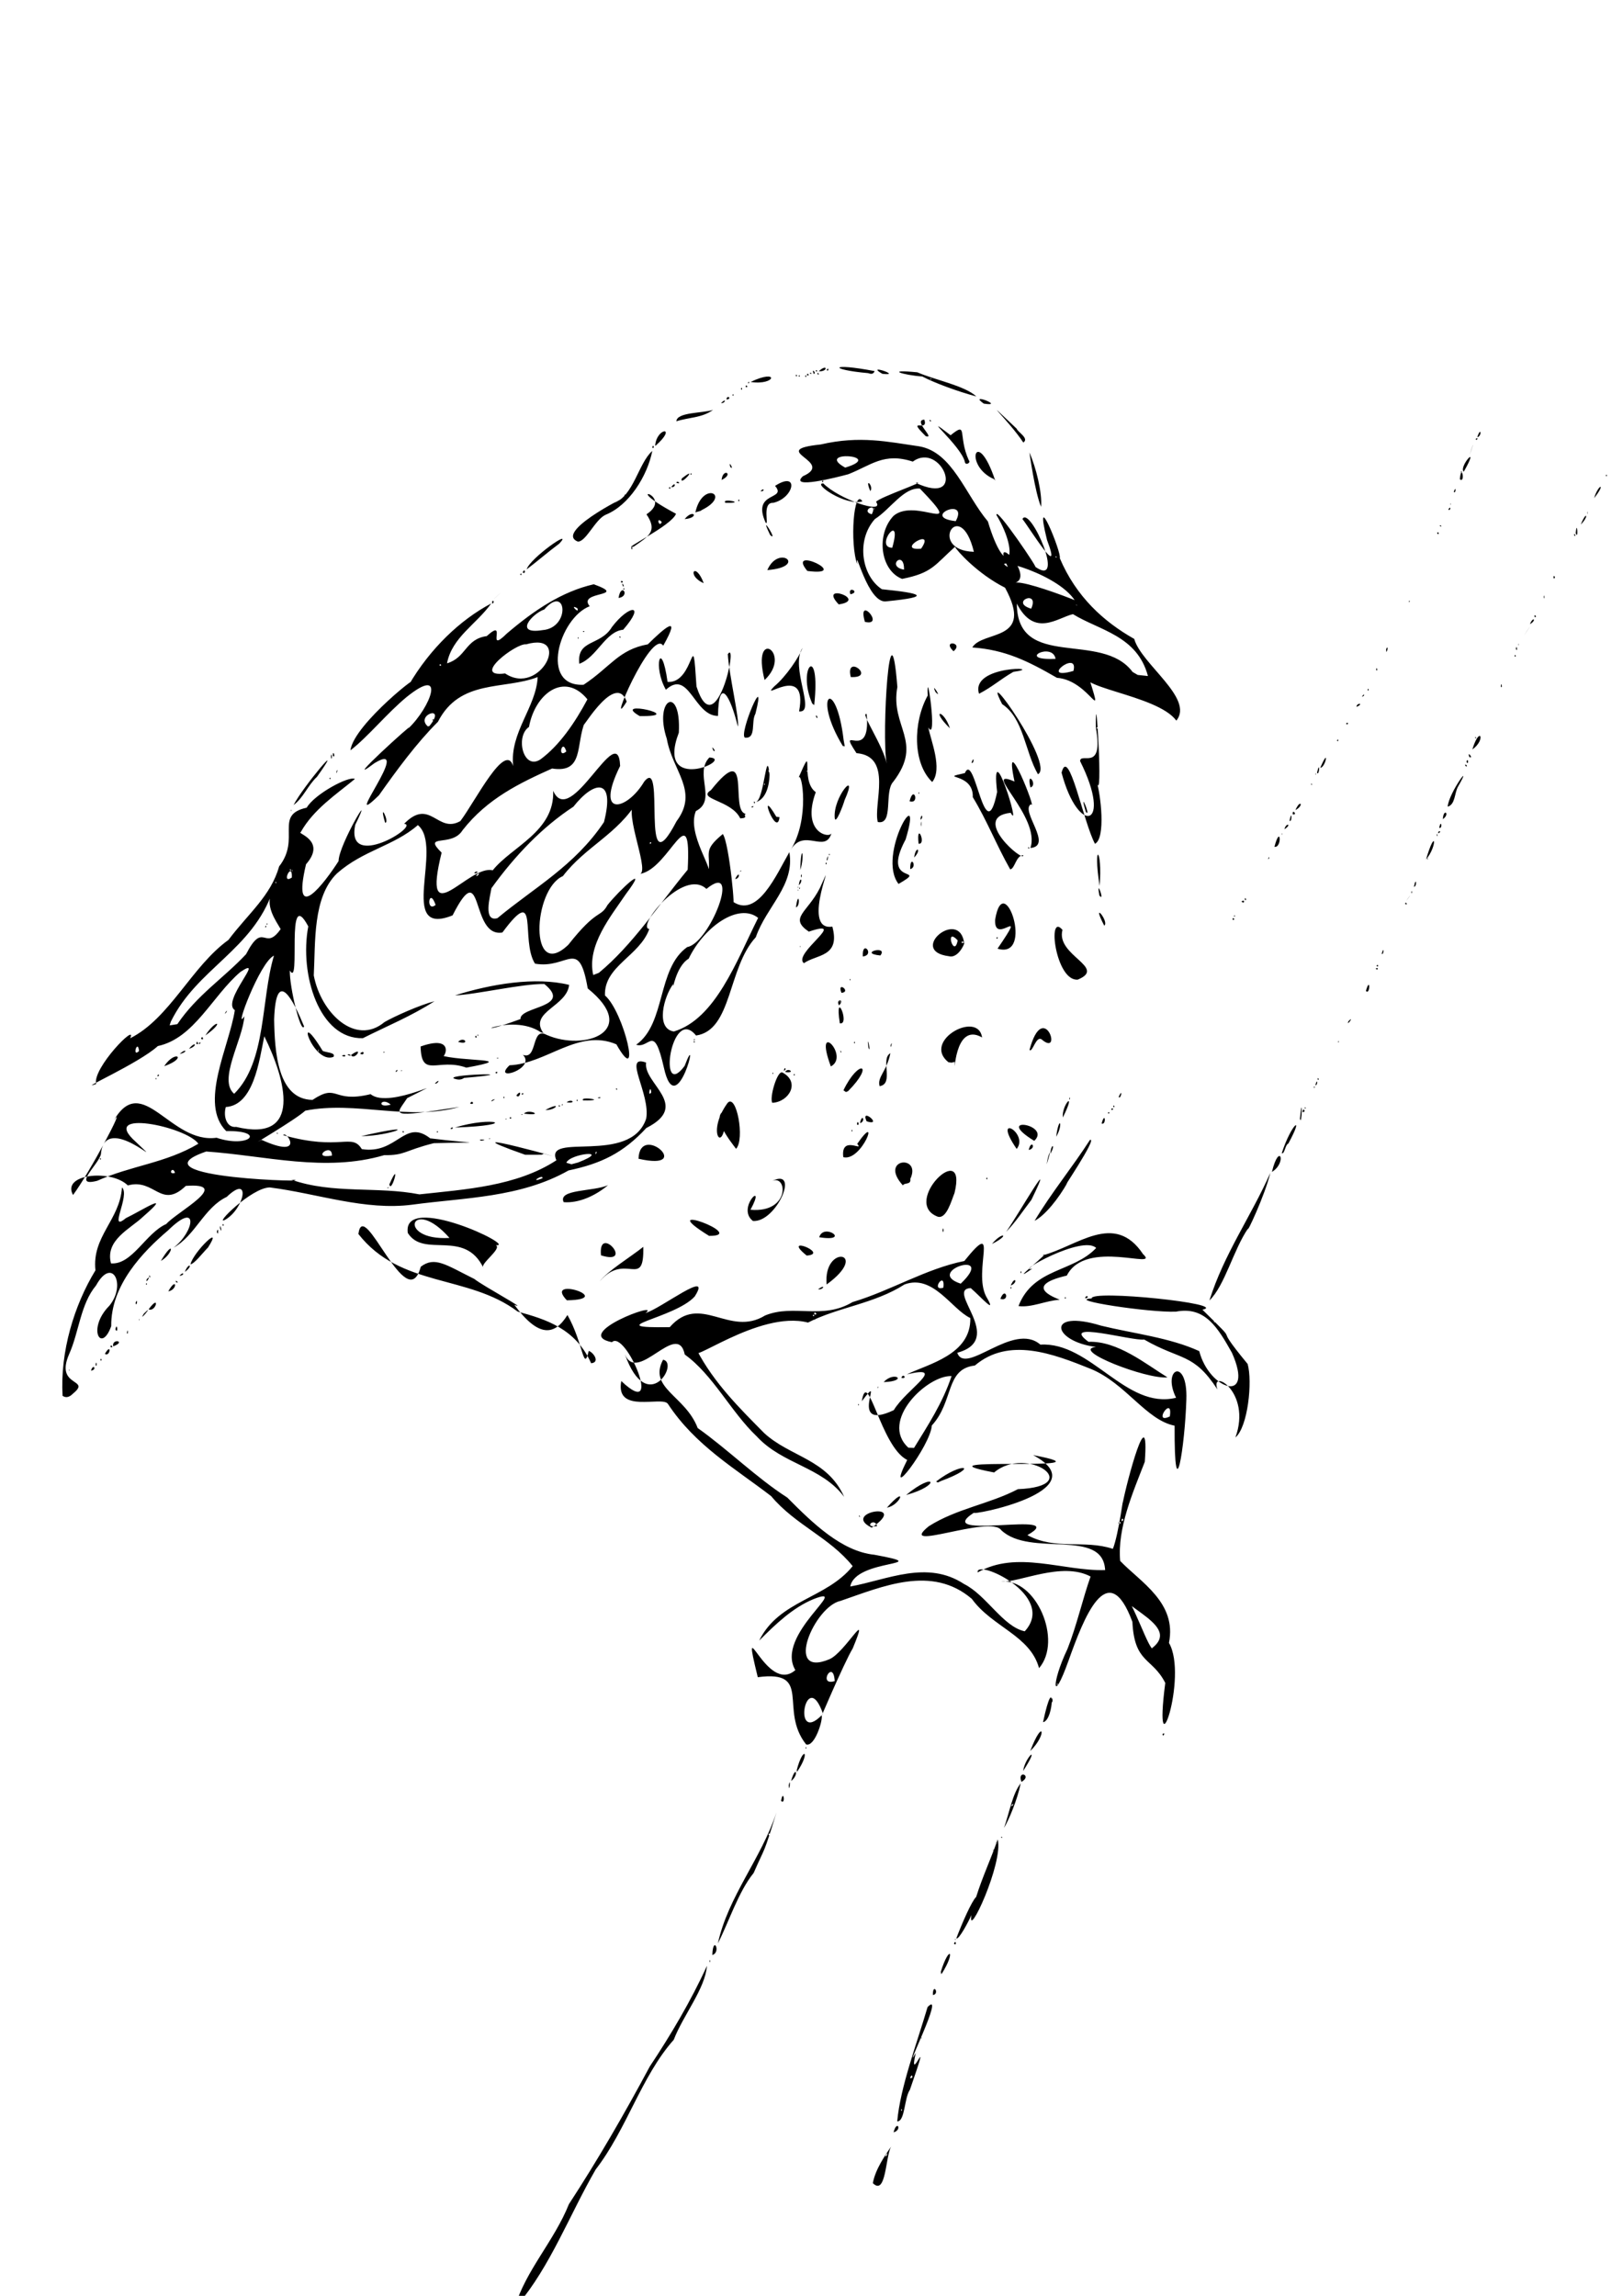 <?xml version="1.0" encoding="UTF-8"?>
<!-- Created with Inkscape (http://www.inkscape.org/) -->
<svg width="210mm" height="297mm" version="1.1" viewBox="0 0 210 297" xmlns="http://www.w3.org/2000/svg" xmlns:cc="http://creativecommons.org/ns#" xmlns:dc="http://purl.org/dc/elements/1.1/" xmlns:rdf="http://www.w3.org/1999/02/22-rdf-syntax-ns#">
 <path d="m66.627 298.44c1.391-4.719 5.082-8.535 6.984-13.296 3.746-5.737 7.154-11.638 10.467-17.815 2.691-4.043 5.358-8.539 7.392-13.012-0.23 2.97-3.086 6.404-4.294 9.56-4.195 4.725-6.077 11.563-10.1 16.778-3.393 5.885-5.88 12.549-10.114 17.538l-0.154 0.421zm46.31-16.015c0.334-1.84 1.628-3.643 2.378-4.758-0.758 1.31-0.646 6.463-2.378 4.758zm1.827-3.613c0.193-0.774-0.539 0.625 0 0zm0.857-2.962c0.418-1.69 1.16-0.32 0 0zm0.47-1.413c0.403-4.467 2.524-10.024 3.927-14.79 2.401-2.448-3.43 9.27-1.53 5.935-1.091 4.79 2.397-4.319-0.756 4.767-0.741 1.043-0.62 4.106-1.641 4.088zm0.633-1.474c-0.188-0.34-0.188 0.34 0 0zm1.326-4.216c0.051-0.728-0.64 0.451 0 0zm1.149-5.273c-0.129 0.095 0.119 0.521 0 0zm1.503-5.386c-0.012-1.694 0.94-0.119 0 0zm1.037-3.034c1.075-3.453 1.953-2.671 0.158 0.209l-0.122 0.118zm-29.94-1.353c0.174-0.497 0.064 0.5 0 0zm0.37-0.786c0.082-2.674 1.177-0.362 0 0zm31.264-1.473c0.258-0.632 0.386 0.393 0 0zm-30.551-0.022c1.35-6.143 5.617-10.966 7.593-16.98-1.771 5.756-1.379 4.239-2.959 7.856-1.972 2.417-3.218 6.365-4.634 9.124zm6.711-14.146c-0.228-0.343-0.14 0.477 0 0zm24.146 13.478c0.746-1.97 1.981-4.799 2.565-5.354 0.824-2.613 1.901-4.9 2.79-7.441 0.76 3.045-3.976 13.193-3.4 9.782-0.353 0.809-1.652 3.275-1.956 3.013zm5.264-12.284c-0.172-0.325-0.212 0.18 0 0zm-5.435 12.386c0.106-0.252 0.033 0.408 0 0zm3.088-5.395c0.106-0.252 0.033 0.408 0 0zm1.838-6.152c0.106-0.252 0.033 0.408 0 0zm1.024-1.654c0.212-0.18 0.172 0.325 0 0zm0.393-1.182c0.724-2.096 1.106-4.445 2.156-5.767-0.432 2.135-1.535 4.73-2.156 5.767zm1.141-2.914c0.257-0.572-0.596 0.368 0 0zm-29.989-0.578c0.284-1.704 0.626 0.577 0 0zm0.982-2.009c0.293-1.339 0.096 1.229 0 0zm30.122-0.454c-0.625-1.604 1.483-0.867 0 0zm-29.806-0.115c0.59-2.162 1.06-0.803 0 0zm0.733-1.425c0.831-3.193 1.83-2.381 0.032 0.246zm29.292 0.128c0.231-1.81 2.357-3.66 0 0zm0.915-2.58c1.669-4.409 2.239-2.174 0 0zm-29.076-0.411c0.181-0.337 0.089 0.346 0 0zm0.073-0.45c-3.57-4.509 0.928-9.649-6.25-8.691-2.326-9.518 1.091 2.38 4.862-0.918-2.714-4.539 7.456-11.178 2.341-9.179-2.66 1.102-4.837 3.176-7.024 5.365 2.594-5.26 8.677-5.386 12.1-9.636-3.001-3.734-7.412-5.309-10.544-9.051-4.643-3.576-9.826-6.551-13.367-11.944-0.739-1.068-6.845 1.372-6.028-2.948 5.683 5.392 0.528-6.731-1.213-5.027-5.346-1.063 6.57-5.475 4.35-3.774 1.964-0.551 8.739-5.854 6.361-2.136-2.601 2.872-12.576 4.104-3.231 3.966 3.96-4.505 7.682 1.362 12.348-1.516 3.735-1.513 7.384 0.613 11.306-1.727 4.932-1.469 9.478-4.313 14.465-5.316 4.691-5.829 1.057 1.237 2.833 4.605 1.476 2.506-0.6 0.123-2.005-1.103-3.38 0.172 4.646 6.627-1.745 8.369 1.085 3.022 7.251-4.091 10.759-1.053 6.527-0.395 11.052 8.464 17.557 6.873-1.898-3.819 1.521-5.306 1.33 0.224-0.18 6.027-1.572 14.892-1.52 3.389-3.695-0.727-6.344-5.499-10.849-7.346-4.891-1.969-10.603-4.16-14.999-0.435-3.845 0.432-2.692 4.632-5.569 7.757-0.14 2.588-6.254 10.579-3.183 4.458-3.443-1.706-5.111-12.157-5.873-7.596 3.338-4.415-2.171 4.131 4.137 1.154 1.592-2.696 7.091-5.908 1.699-4.632 2.788-1.351 8.304-2.544 8.204-7.287-2.402-1.115-4.814-5.711-8.514-4.343-3.915 2.508-8.599 2.936-12.488 4.932-6.4-1.669-15.97 5.953-14.403 3.526 2.225 4.293 5.669 7.665 8.713 10.75 3.362 3.114 8.187 3.365 10.367 8.271-2.926-3.91-7.962-4.19-11.309-7.821-3.35-3.177-5.656-7.97-9.314-10.592-0.949-4.535-6.139 3.936-7.749-0.04 2.89 8.145 7.094 1.099 4.942 0.71-1.956 3.693 2.886 4.64 4.478 8.836 3.917 2.782 7.597 6.431 11.599 9.002 3.283 3.308 7.031 6.958 11.261 7.393 8.285 1.522-2.442 0.452-3.117 4.108 4.786-0.865 9.938-3.471 14.722-0.324 2.898 1.443 5.042 5.528 7.854 6.119 4.248-4.632-6.418-9.461-6.089-7.617 5.065-2.904 11.016-0.156 16.489-0.301-0.266-5.499-9.712-1.606-13.438-5.163-1.372-2.04-13.725 3.008-9.375-0.513 3.652-2.306 7.838-2.862 11.525-4.793 8.883-0.36 1.143-5.741-3.072-2.162-11.567-2.192 16.853-3e-3 5.047-2.244 8.678 4.654-8.447 7.952-7.634 7.43-5.867 3.788 12.766-0.415 6.89 2.921 3.67 1.991 7.355 0.549 11.058 1.776 0.761-1.848 1.512-7.847 1.265-5.868 0.512-2.734 3.492-13.916 2.866-5.39-1.55 3.995-3.565 8.579-3.183 12.82 2.637 2.748 7.365 5.405 6.311 10.601 2.551 4.368-2.12 17.879-0.478 5.181-1.68-3.312-3.994-2.499-4.253-7.902-3.207-8.664-6.347-0.338-8.255 4.997-2.119 5.945-2.286 2.985-0.147-1.487 1.181-2.97 2.009-6.621 2.992-9.374-3.736-1.981-9.248 0.82-11.594 0.661 4.549-0.497 8.012 7.629 4.926 11.193-1.144-4.23-6.046-5.304-8.697-8.962-5.178-4.435-11.569-1.592-16.978 0.259-3.368 0.677-7.418 10.042-1.465 7.556 2.057-0.856 5.414-7.153 3.029-1.399-1.038 1.672-4.817 10.505-3.862 8.396-2.179-6.145-4.028 4.184-0.161 0.252 0.213 0.576-0.908 4.159-2.012 3.761zm32.572-7.784c-0.089-0.346-0.181 0.337 0 0zm-28.868-0.405c-0.17-2.987-2.255 0.721 0 0zm41.025-4.233c4.378-3.325-6.246-5.776-5.07-9.126 2.42 2.164 4.003 7.697 5.07 9.126zm-4.02-16.164c0.025-0.455-0.677 0.104 0 0zm0.345-0.447c-0.186-0.555-0.418 0.531 0 0zm-27.084-9.323c1.791-2.915 3.719-5.842 4.853-9.288-3.131-0.146-9.365 5.818-5.588 9.261l0.735 0.027zm33.094-4.07c0.452-2.9-2.328 1.131 0 0zm-45.998-13.062c-0.283-0.339-0.188 0.351 0 0zm0.282-0.191c-0.348-0.557-0.433 0.332 0 0zm16.415-3.399c0.293-2.314-1.737 0.505 0 0zm2.247-0.521c4.786-4.582-4.867-1.591 0 0zm26.104 58.283c0.474-0.428 0.079 0.537 0 0zm-15.454-1.556c1.507-7.08 1.504-0.241 0 0zm1.103-2.829c0.171-0.984 0.171 0.984 0 0zm-23.269-22.333c-4.139-2.021 5.122-3.511 0 0zm0.696-0.198c-0.329-1.231-1.862 0.268 0 0zm-2.31-1.213c-0.173-0.47 0.269 0.136 0 0zm3.581-1.182c2.772-3.13 1.745-0.281 0 0zm2.479-1.632c3.853-3.182 4.556-1.238 0 0zm3.883-1.744c3.411-2.646 5.809-1.978 0.602-0.054l-0.368 0.177zm38.727-5.702c2.163-5.948-3.377-9.088-2.32-6.205-3.12-4.783-4.681-3.703-9.487-6.462-1.516 0.224-11.043-2.539-7.204 0.293 3.755-0.14 7.409 2.873 10.222 4.601-2.713 0.277-12.606-3.572-9.257-3.933-5.721-0.748-6.472-4.947 0.653-2.759 4.184 1.026 8.889 1.54 12.715 3.297 1.299 5.038 7.202 6.917 4.233 0.22-1.83-3.251-3.479-6.068-7.266-5.324-3.431 0.132-14.349-1.524-10.891-1.711-0.17-1.175 17.918 0.708 14.334 1.456 5.615 5.498 0.726 0.822 5.85 7.019 0.649 2.297 0.029 8.175-1.583 9.508zm-2.649-14.93c-0.203-0.376-0.15 0.183 0 0zm-16.433-3.228c-0.19-0.448-0.693 0.527 0 0zm-29.741 13.924c0.089-0.346 0.181 0.337 0 0zm-102.93-1.156c-0.329-5.711 1.51-11.745 4.254-16.229-0.478-4.395 3.159-6.508 3.434-10.726 1.103 1.019-1.867 5.935 0.5 3.975 2.008-0.961 6.266-3.697 2.229-0.189-1.624 1.564-4.949 2.998-4.152 6.04 2.736 0.217 4.493-3.916 7.15-5.093 1.337-1.538 8.682-5.383 2.531-4.931-3.236 3.096-4.008-1.022-7.502-0.06-2.146-2.124-8.624-1.499-7.088 1.237 2.204-2.962 6.98-12.055 5.297-9.686 3.707-6.279 7.298 3.11 13.269 2.28 4.238 1.423 6.517-0.948 1.25-0.863-3.561-3.557 0.382-10.899 1.118-15.639-1.809-1.152 4.107-7.204 0.729-4.954-3.628 3.079-5.976 8.586-10.692 9.594-2.455 2.25-10.746 5.901-7.982 4.906-0.522-2.035 5.416-8.084 4.396-5.909 5.136-2.579 7.955-9.306 12.723-12.728 2.579-3.431 5.498-5.714 6.553-9.503 2.86-3.649-0.709-6.669 3.568-7.601 1.035-1.78 5.516-4.163 6.241-3.715-2.458 2.024-5.366 3.935-7.013 6.886-0.602 0.132 3.408 1.051 0.688 4.146-1.923 8.125 2.43 2.382 4.21-0.408 0.007-2.105 4.833-10.146 2.158-4.694-1.275 6.046 8.468 0.068 6.327-0.134 3.378-3.447 4.321 1.343 7.274-0.352 1.92-2.527 5.812-10.362 6.835-7.116-0.474-4.339 2.984-7.613 3.168-11.51-4.371 1.684-10.06 0.21-12.903 5.782-2.791 2.782-5.34 6.269-7.63 9.505-5.212 5.097 4.649-7.332-0.572-4.159-4.822 3.646 5.549-5.765 4.373-4.488 2.846-2.689 4.995-8.256-0.2-4.08-2.486 2.036-5.079 5.223-7.294 6.917 0.418-3.446 10.068-10.862 7.562-8.471 2.744-4.696 6.643-8.418 10.656-10.53-1.909 2.683-5.088 4.386-5.721 7.744 2.509-0.745 2.338-3.132 5.14-3.521 2.779-2.533-0.225 2.467 2.591-0.326 3.499-2.979 7.089-5.426 11.256-6.379 4.635 1.682-2.188 0.817-0.528 2.84-3.95 1.527-6.52 10.442-0.788 10.16 3.485-2.307 4.52-4.543 8.31-5.231 2.049-2.009 4.462-4.181 1.993 0.177-1.521-2.338-7.527 11.818-4.727 7.231-1.555-4.24-6.596 5.083-5.387 2.595-1.238 2.91-0.088 6.716-4.266 6.063-4.164 1.872-8.359 3.865-11.578 7.978-1.388 2.278-5.296 0.354-2.715 2.906-2.66 10.77 3.487 1.487 6.611 2.287 2.438-3.065 8.032-5.017 7.824-10.287 2.234 5.083 8.424-9.464 8.662-3.215-3.371 6.813 0.915 5.735 3.103 2.044 2.899-3.693-0.658 14.425 4.198 5.107 2.921-3.903-0.514-6.441-1.261-10.662-1.741-5.214 1.883-7.087 1.555-0.796-3.087 8.087 7.348 3.39 3.955 3.209-2.026 2.089 1.038 5.521-1.749 6.933-1.23 2.982 2.526 7.811 1.618 8.225 0.377-2.938-0.846-3.004 1.867-5.255 0.861 1.167 1.753 11.104 1.247 8.71 3.224 2.308 5.705-3.49 7.363-6.364 0.74 4.307-2.976 7.036-4.341 11.005-3.653 3.946-3.037 12.031-7.732 12.716-3.241-4.029-4.989 8.645-1.482 3.938 2.132-5.589-1.046 7.691-2.686 0.186-1.313-5.782-1.798-2.376-3.58-2.931 3.877-2.734 2.659-9.831 6.606-12.637 2.92-0.488 7.118-11.29 2.486-7.523-2.974-2.763-9.135 4.981-7.394 5.191-1.25 3.504-5.876 4.782-5.735 8.592 2.467 2.12 4.824 12.236 1.477 6.323-4.929-2.096-9.013 2.515-13.827 2.711-2.362 2.242 3.503 0.452 1.733-1.354 1.935 0.731 1.034-3.704 3.066-2.58 4.977 2.188 12.124-0.52 5.319-6.009-1.156-6.707-2.534-2.453-6.819-3.203-1.941-3.032 0.635-10.586-4.22-4.031-4.22 0.717-2.385-10.213-6.446-2.215-7.263 2.91-1.096-8.883-4.491-11.679-3.091 2.695-7.07 3.247-10.462 6.244-3.176 3.074-2.777 8.961-3.008 13.204 0.931 4.876 5.407 9.166 9.15 6.035 1.248-0.725 4.55-2.208 6.47-2.697-3.107 1.987-6.088 3.179-9.267 4.78-5.633 0.156-8.237-8.225-7.064-14.464-2.995-5.594-0.904 8.193-2.387 5.705-0.057 2.122 1.431 8.286 1.847 7.239-1.287-3.149-3.638-7.961-3.877-0.889 0.071 4.08 0.425 10.337 4.965 10.391 3.369-2.234 2.484 0.482 7.521-0.743 2.423 2.074 11.642-3.008 4.733 0.513-1.466 2.244-2.67 2.61 6.763 1.142-6.686 1.853-13.403-0.818-19.949 0.481-1.351 1.238-7.861 5.024-5.666 3.772 5.77 2.613 3.232-1.282 2.795-0.608 7.456 2.108 8.867-0.342 10.182 1.812 4.593 0.716 5.521-4.012 8.851-1.396 6.027 0.762 7.334 0.445 0.46 0.627-3.869 0.975-3.686 1.58-6.415 1.55-7.651 2.248-15.338 0.058-23.03-0.472-10.201 3.505 15.885 4.058 10.972 3.631 5.441 1.914 11.18 0.84 16.617 1.913 5.914-0.65 12.546-1.029 17.724-4.409-1.661-3.741 9.573 0.703 11.615-5.381 0.587-3.219-3.094-8.4-0.007-7.257-0.414 2.7 5.842 5.522 0.031 8.458-3.003 3.245-5.86 4.611-10.066 5.493-6.267 3.547-13.484 3.512-20.216 4.428-6.136 0.802-12.278-1.448-18.435-2.229-2.374 4e-3 -7.383 5.026-5.769 4.176 2.51-1.467 3.371-6 0.193-2.955-2.934 1.393-4.07 5.008-6.875 6.568 2.698-2.057 3.316-6.184-0.705-2.242-3.319 2.82-7.433 7.117-7.366 12.394-1.303 3.624-3.176 0.316-0.233-2.648 2.203-2.694 0.38-6.437-1.732-2.61-2.024 2.412-2.197 6.029-3.489 8.897-1.889 4.332 2.989 3.082 0.482 5.111-0.361 0.375-0.844 0.608-1.325 0.264zm4.479-27.812c4.45-1.994 8.839-2.271 13.091-4.795-1.545-2.236-12.991-4.582-8.088-0.237 4.601 4.408-4.025-4.192-4.523 1.598-0.302 1.334-3.784 4.279-0.481 3.435zm0.335-2.834c0.188-0.34 0.188 0.34 0 0zm57.277 2.504c0.146-0.635-1.884 0.751 0 0zm-47.541-0.696c-0.309-0.996-0.997 0.308 0 0zm52.149-1.343c4.525-1.755-1.079-1.163-1.514 0.035l0.662 0.192 0.852-0.227zm-31.843-0.889c0.04-1.798-2.822 0.488 0 0zm34.249-0.458c-0.193-0.27-0.189 0.726 0 0zm-46.645-3.258c8.677 2.093 6.408-6.142 3.64-11.726-0.658 3.223-1.383 8.93-4.98 9.155-0.364 1.296 0.169 2.72 1.34 2.571zm20.005-2.881c-1.269-1.075-1.932 0.552 0 0zm-20.263-1.402c4.207-4.156 3.434-12.135 5.149-17.871-1.837 0.824-5.286 10.154-3.832 7.838-0.18 3.041-3.447 8.235-1.317 10.033zm53.968-0.188c-0.116-1.23-0.503 0.794 0 0zm-66.273-5.343c-0.174-1.655-0.957 0.914 0 0zm69.196-2.527c5.389-1.627 8.101-9.089 10.906-14.699-2.506-1.998-6.986 1.123-8.988 5.28-1.743 1.04-2.098 4.536-1.999 3.279-1.218 1.62-2.322 5.772 0.081 6.139zm-64.243-0.95c2.555-3.778 5.97-5.934 8.891-9.047 2.292-4.439 2.352-0.243 4.477-3.249-0.551-0.994-2.209-3.155-1-4.989-2.651 7.74-9.842 10.073-13.217 16.977l-0.145 0.467zm11.359-12.561c0.121-0.442 0.255 0.163 0 0zm0.184-0.39c0.181-0.337 0.089 0.346 0 0zm42.999 6.309c4.36-3.595 7.765-8.827 11.492-13.337 0.515-9.871-2.317-0.153-6.129 0.533 1.225-0.67-2.688-9.08-0.367-9.407-2.566 4.286-6.721 5.869-9.65 9.698-3.926 1.73-4.399 13.754 0.704 8.882 3.755-4.766 4.147-3.443 5.067-5.139 1.609-2.011 5.574-5.674 2.388-1.431-1.901 2.829-5.109 6.649-4.234 10.486l0.73-0.284zm-13.127-7.067c4.697-3.92 9.993-6.757 13.787-12.432 1.495-5.84-1.298-5.364-3.955-1.991-4.002 2.616-7.561 6.323-10.608 10.549-0.155 1.029-1.122 4.398 0.775 3.874zm-7.998-1.716c-0.861-2.476-1.301 1.07 0 0zm-20.587-2.868c-0.172-0.325-0.212 0.18 0 0zm1.986-0.671c0.096-2.271-1.483 0.988 0 0zm24.124-0.319c0.385-0.73-0.768 0.513 0 0zm-0.082-0.351c-0.198-0.384-0.841 0.451 0 0zm-23.993-0.339c-0.142 0.041 0.105 0.415 0 0zm-0.161 0.018c-0.264-0.36-0.091 0.373 0 0zm46.616-3.523c-0.225-0.314-0.223 0.503 0 0zm-14.345-10.767c2.448-1.792 4.47-4.745 6.085-7.775-2.956-3.62-6.774-0.771-7.561 3.571-1.803 1.215-0.745 5.655 1.476 4.204zm3.353-1.034c-0.522-1.798-1.205 1.027 0 0zm-17.707-3.292c2.326-2.87-1.927-1.44-0.208 0.057zm0.391-0.787c0.188-0.34 0.188 0.34 0 0zm9.4-6.01c4.514 3.03 8.734-5.479 2.714-3.768-1.264-0.201-7.25 4.352-2.714 3.768zm-8.261-1.089c-0.287-0.346-0.287 0.346 0 0zm13.1-4.517c3.656-0.281 3.137-6.028 0.229-2.676-1.571 0.546-4.011 3.286-0.229 2.676zm4.509-2.827c-1.165-0.658 0.346 0.88 0 0zm38.827 100.83c0.159-0.423 0.08 0.238 0 0zm0.808-0.722c1.375-1.509 3.29-0.126 0 0zm2.285-0.547c0.239-0.719 0.818 0.2 0 0zm-104.85-0.934c0.276-1.003 0.832-0.11 0 0zm-2.833-0.096c0.106-0.252 0.033 0.408 0 0zm3.429-0.572c0.022-0.909 0.297 0.195 0 0zm64.114-0.291c-2.002-4.489-5.835-5.679-9.499-6.679-6.43-4.844-15.152-3.06-20.615-10.042 0.657-5.016 6.286 10.909 8.068 4.237 1.814-1.382 3.232-0.262 6.935 1.583 1.113 0.896 7.197 4.182 5.171 3.336 3.127 4.265 5.208 4.024 6.875 1.324 2.082 3.668 2.06 7.559 2.757 4.646 0.587 0.179 1.515 1.473 0.308 1.597zm-63.504-0.454c0.199-0.44 0.199 0.44 0 0zm0.588-0.757c0.897-1.564 0.7 0.444 0 0zm0.735-0.891c0.015-0.585 0.464 0.266 0 0zm0.34-0.085c-0.214-1.083 1.788-0.661 0 0zm1.773-1.745c0.221-0.864 0.143 0.503 0 0zm-1.491-0.459c0.25-1.088 0.393 0.775 0 0zm3.059-1.276c0.106-0.252 0.033 0.408 0 0zm87.344-0.04c0.188-0.34 0.188 0.34 0 0zm-86.713-0.71c1.536-1.541-0.893 1.407 0 0zm0.613-0.559c1.549-2.113 0.948 0.424 0 0zm112.55-0.421c1.927-4.958 7.064-4.337 10.053-7.516-1.764-1.725-10.691 3.33-8.27 2.675-3.635 2.541 2.995-2.74 1.29-1.704 4.514-1.16 9.328-5.757 13.049-0.17 2.288 2.12-7.42-2.071-9.868 2.773-6.17 1.432-0.894 3.057-0.931 3.132-1.77 0.089-3.588 1.038-5.323 0.81zm0.386-4.387c-0.114-0.402-0.2 0.439 0 0zm-114.63 3.989c0.339-0.854 0.164 0.649 0 0zm138.95-0.323c1.888-6.011 5.392-10.892 7.876-16.5-0.701 2.952-3.188 8.157-2.858 7.154-1.923 2.786-3.004 7.392-5.018 9.346zm-83.141-0.024c-3.121-3.267 6.56-0.113 0 0zm56.094-0.191c0.668-1.73 1.277 0.413 0 0zm8.315-0.118c0.188-0.34 0.188 0.34 0 0zm-115.98-0.846c1.087-1.982 1.251-0.225 0 0zm84.075-0.285c1.14-0.764 0.603 0.18 0 0zm24.891-0.096c0.069-0.542 0.238 0.171 0 0zm0.035-0.374c0.583-1.374 0.995-0.367 0 0zm-23.819-0.136c-0.476-5.332 5.794-4.208 0 0zm-88.088-0.061c0.188-0.34 0.188 0.34 0 0zm3.916-0.235c-0.231-0.514 0.566 0.25 0 0zm54.813-0.111c1.021-1.351 4.139-3.248 5.637-4.463 0.127 5.622-2.284 0.559-5.637 4.463zm-58.612-0.269c0.736-0.793-0.235 0.815 0 0zm0.363-0.264c-0.2-0.603 0.285 0.133 0 0zm3.876-0.185c0.562-0.665 0.727-0.049 0 0zm0.697-0.506c0.483-1.3 1.164-0.844 0 0zm38.628-0.516c-2.454-5.088-7.699-1.201-9.786-4.52-0.758-5.344 14.323 1.837 11.397 1.583 0.832 0.459-2.158 2.468-1.611 2.937zm-4.392-3.874c-4.925-5.612-6.995 0.396 0 0zm-33.514 3.413c0.371-1.598 4.366-5.455 2.277-2.185-0.764 0.78-1.752 2.103-2.277 2.185zm-3.83-0.441c1.816-3.062 1.647-0.908 0 0zm56.95-0.72c-0.419-4.176 4.457 1.387 0 0zm26.616 0.03c-3.438-2.785 3.057-0.236 0 0zm23.97-1.506c1.383-1.676 2.434-1.195 0 0zm-36.6-1.044c-7.58-4.7 5.305 0.037 0 0zm14.248 0.177c0.588-1.95 4.234 0.674 0 0zm-77.938-0.709c0.219-0.891 0.223 0.811 0 0zm93.893-0.196c0.174-0.82 0.174 0.82 0 0zm8.235 0.204c1.589-2.25 6.649-11.113 3.272-4.147-1.137 1.486-2.063 2.911-3.272 4.147zm-101.71-0.417c-0.124-1.066 0.442 0.949 0 0zm0.316-0.444c0.14-0.477 0.228 0.343 0 0zm105.07-0.559c2.213-3.691 4.879-6.909 7.166-10.468 1.085-0.41-4.087 7.159-2.902 5.517-1.155 2.051-2.88 4.23-4.264 4.951zm-36.44 0.016c-2.224-1.705 1.879-5.497-0.32-1.448 5.266 0.464 4.788-4.85 2.644-3.656 3.933-2.045 0.727 5.341-2.324 5.104zm23.921-0.551c-4.85-1.818 3.92-10.287 2.162-3.069-0.406 0.997-1.035 3.384-2.162 3.069zm-48.41-1.88c-0.804-1.711 3.88-1.351 5.742-2.204-1.639 1.381-3.778 2.354-5.742 2.204zm-22.835-1.874c0.405-0.154 0.073 0.166 0 0zm0.278-0.423c1.568-3.574 0.277 1.299 0 0zm66.45 0.127c-3.19-3.511 2.47-4.05 0.957-0.839 0.132 0.805-0.765 0.441-0.957 0.839zm10.787-0.866c0.14-0.477 0.228 0.343 0 0zm36.959-0.877c0.958-3.953 1.99-1.215 0 0zm-29.147-0.982c0.213-1.485 0.799-2.45 0 0zm-52.81-0.723c0.17-4.812 7.394 1.681-3.4e-5 0zm26.497-0.205c-0.363-2.943 2.794-0.602 1.8-1.719 3.097-4.463 0.63 2.338-1.8 1.719zm-41.165-0.311c-12.037-4.258 8.383 1.481 2.406-0.133l-0.277 0.128-2.128 5e-3zm67.964-0.122c0.048-1.314 0.734-1.337 0 0zm29.936-0.088c1.23-3.807 3.01-5.202 0.85-1.242-0.418 0.157-0.494 1.446-0.85 1.242zm-32.742-0.412c0.34-1.468 1.029-0.193 0 0zm-1.558-0.131c-3.327-4.851 1.642-2.043 0 0zm-36.308-0.014c-0.71-0.957-3.447-4.309-1.361-4.981 0.13 6.191-2.749 3.158 0.27-0.964 1.144-1.253 2.255 4.7 1.092 5.945zm38.58-1.03c-5.416-3.331 2.28-2.147 0 0zm-71.563-0.025c-0.727-0.258 1.208-0.13 0 0zm1.008-0.26c0.322-0.136 0.032 0.182 0 0zm73.393-0.247c0.389-2.935 0.958-1.619 0 0zm-89.928-0.079c8.438-1.93 3.752 3e-3 0 0zm-10.914-0.367c0.089-0.346 0.181 0.337 0 0zm16.249-0.189c0.188-0.351 0.283 0.339 0 0zm4.448 0c0.188-0.34 0.188 0.34 0 0zm53.674-0.184c0.207-0.306 0.057 0.463 0 0zm-51.91-0.239c0.455-0.443 0.37 0.252 0 0zm0.588-0.133c4.926-1.517 8.661-0.308 0 0zm52.02-0.391c0.049-0.838 0.456 0.275 0 0zm31.653-0.128c0.461-1.726 0.637 0.257 0 0zm-31.258-0.052c0.249-1.38 0.794-0.226 0 0zm0.852-0.233c-0.883-1.94 2.252 0.692 0 0zm56.067-0.349c0.378-3.776 0.242 1.216 0 0zm-102.8 0.035c0.322-0.136 0.032 0.182 0 0zm0.528-0.125c0.287-0.346 0.287 0.346 0 0zm71.592-0.06c-0.175-1.683 1.877-3.765 0 0zm-70.062-0.383c0.322-0.136 0.032 0.182 0 0zm0.345-0.113c0.581-0.699 2.85 0.361 0 0zm75.548-0.107c0.283-0.339 0.188 0.351 0 0zm25.178-0.106c0.079-0.738 0.563 0.089 0 0zm-97.969-0.258c2.219-1.186 1.383 0.074 0 0zm73.196-0.11c0.402-0.346 0.274 0.355 0 0zm25.076-0.088c-0.083-0.365 0.285 0.059 0 0zm-24.801-0.214c0.059-0.477 0.327 0.209 0 0zm-71.735-0.062c0.001-0.437 0.335 0.199 0 0zm22.504-0.078c-0.099-0.566 0.44 0.127 0 0zm-22.107-0.126c0.181-0.337 0.089 0.346 0 0zm-11.86-0.155c0.258-0.627 0.677 0.263 0 0zm12.481-0.172c0.737-0.527 1.294 0.224 0 0zm26.62 0.073c-0.414-0.584 0.615-4.169 1.287-3.931 2.384 1.255 0.868 3.822-1.287 3.931zm-36.225-0.37c0.911-0.4-0.602 0.574 0 0zm10.895 0.056c0.188-0.34 0.188 0.34 0 0zm0.846 7.2e-4c-0.559-0.579 3.461 0.062 0 0zm62.902-0.238c0.174-0.497 0.064 0.5 0 0zm-73.232-0.142c0.188-0.34 0.188 0.34 0 0zm12.205 0.058c0.486-0.279 0.485 0.16 0 0zm67.424-0.138c0.619-1.33 0.231 0.482 0 0zm-77.937-0.18c0.851-1.056 0.417 0.593 0 0zm0.711-0.093c-0.105-0.372 0.503-0.129 0 0zm41.611-0.572c1.986-4.112 4.109-3.436 0.602 0.108l-0.278 0.118zm-29.412-0.101c-0.071-0.448 0.314 0.189 0 0zm90.283-0.299c0.181-0.337 0.089 0.346 0 0zm-56.193-0.134c-0.341-1.19 0.917-1.874 1.396-4.262-1.342 0.73 0.522 3.97-1.396 4.262zm56.379-0.126c0.314-1.108 0.336 0.082 0 0zm-113.91-0.246c0.905-0.81 0.237 0.263 0 0zm114.23-0.448c-0.136-0.483 0.326 6e-3 0 0zm-150.39-0.139c0.085-0.333 0.196 0.31 0 0zm38.88 0.05c-2.538-0.596 10.278-0.959 1.044-0.157-0.313 0.236-0.698 0.256-1.044 0.157zm-38.66-0.412c0.268-0.49 0.316 0.191 0 0zm82.35-0.154c0.188-0.34 0.188 0.34 0 0zm-2.757-0.189c0.181-0.337 0.089 0.346 0 0zm-35.844-0.095c0.402-0.347 0.274 0.355 0 0zm-12.914-0.142c0.442-0.568 0.196 0.238 0 0zm50.413 0.072c0.373-0.687 1.441 0.22 0 0zm-49.718-0.184c0.322-0.136 0.032 0.182 0 0zm49.548 3e-3c0.134-0.693 0.43-0.052 0 0zm-41.079-0.386c-3.676-1.314-5.809 1.477-5.919-2.736 5.262-1.877 2.647 2.846 2.353 1.082 3.067 0.957 10.596 0.368 3.566 1.655zm47.164-0.155c-2.332-6.31 2.526-1.34 0 0zm-86.261-0.031c1.447-2.188 3.104-1.087 0 0zm101.47-0.519c-3.451-2.757 3.85-6.766 4.361-3.2-3.731-2.15-3.546 5.742-3.543 3.165l-0.423 0.095-0.395-0.06zm-58.452-0.523c0.485-0.14 0.094 0.157 0 0zm-21.116-0.162c-2.702 1.04-5.175-6.981-1.397-0.786 0.347 0.22 1.774 0.201 1.397 0.786zm-1.94-0.977c-0.122 0.121 0.109 0.624 0 0zm3.037 0.826c0.582-0.351 0.582 0.351 0 0zm0.735-0.095c0.148-0.317 0.808 0.294 0 0zm0.441 9e-3c1.796-1.315 0.453 0.79 0 0zm-22.158-0.151c0.887-0.814 1.044-0.191 0 0zm23.337-0.041c0.589-0.619 0.605 0.41 0 0zm2.958-0.166c0.485-0.14 0.094 0.157 0 0zm59.176-0.152c0.095-0.242 0.245 0.578 0 0zm3.641-0.428c-0.304-2.223 0.42 0.965 0 0zm20.836 0.272c1.815-6.738 4.392 1.066 1.56-1.367-0.735-0.478-1.174 1.773-1.56 1.367zm-108.75-0.147c0.878-1.099 1.131-0.337 0 0zm90.773-0.45c0.356-0.875-0.041 0.775 0 0zm-89.816-0.189c0.026-0.704 0.442 0.271 0 0zm0.31-0.089c0.435-0.365 0.062 0.388 0 0zm84.759-0.077c0.188-0.34 0.188 0.34 0 0zm-51.211-0.095c0.825-0.804 1.599 0.495 0 0zm30.477 0c0.188-0.34 0.188 0.34 0 0zm83.39 5e-3c0.136-0.399 0.098 0.309 0 0zm-83.379-0.284c0.301-0.263 0.045 0.265 0 0zm-63.74-0.123c0.178-0.593 0.446 0.37 0 0zm35.455-0.267c0.248-0.404 0.234 0.485 0 0zm-34.903-0.156c1.391-2.179 2.594-1.832 0 0zm35.201-0.027c0.089-0.346 0.181 0.337 0 0zm8.222-0.373c-3.958-2.695-10.724 1.255-2.652-1.719-0.115-1.661 6.859-1.488 3.088-4.534-2.779-0.066-9.011 1.39-11.559 1.469 4.681-1.473 10.41-2.439 14.768-1.355-0.303 2.769-5.048 3.467-3.448 6.066l0.147 0.153zm38.67-1.165c-0.727-4.753 1.408 0.253 0 0zm65.799-0.26c0.896-0.908-0.304 0.798 0 0zm-145.37-1.013c0.439-0.807 0.222 0.018 0 0zm79.464-1.052c-0.476-0.889 0.837-0.84 0 0zm0.141-0.609c-0.129 0.095 0.119 0.521 0 0zm0.181-1.009c-0.657-1.611 1.341-0.14 0 0zm67.854-0.251c0.591-2.056 0.552 0.639 0 0zm-66.797-1.461c0.181-0.337 0.089 0.346 0 0zm29.521-4e-3c-2.881 0.277-4.008-8.823-1.985-6.432-0.895 3.321 5.812 4.846 1.985 6.432zm38.528-1.41c0.388-0.283 0.385 0.32 0 0zm0.11-0.384c0.287-0.346 0.287 0.346 0 0zm-74.077-0.33c-1.559-1.194 5.958-5.868 0.632-4.081-2.616-1.79-0.189-2.439 1.433-5.642 2.618-5.784-2.74 5.682 1.61 4.989 1.08 3.968-2.073 3.58-3.675 4.734zm18.765-0.901c-5.425-0.683 1.43-6.367 1.975-1.632-0.361 0.946-1.165 1.861-1.975 1.632zm1.129-2.049c-1.735-1.878-0.454 2.449 0 0zm0.803 0.25c-0.386-0.349-0.385 0.349 0 0zm-13.075 1.83c-0.125-2.276 1.618-0.18 0 0zm2.267-0.126c-3.01-0.314 1.092-1.395 0 0zm64.868-0.211c0.34-1.193 0.295 0.197 0 0zm-49.707-0.67c4.103-6.022-0.46-0.214-0.312-3.738 1.122-6.81 5.157 5.204 0.312 3.738zm-25.559-0.31c0.106-0.252 0.033 0.408 0 0zm25.398-1.081c0.283-0.339 0.188 0.351 0 0zm13.971-1.585c-1.8-3.483 0.7-0.517 0 0zm16.626-0.752c-0.117-0.509 0.475 0.031 0 0zm0.174-0.502c0.181-0.337 0.089 0.346 0 0zm-56.689-1.109c0.294-2.396 0.669-0.214 0 0zm78.82-0.445c0.035-0.456 0.454 0.238 0 0zm-21.176-0.319c0.491-0.369 0.418 0.423 0 0zm21.323-0.057c0.984-1.418 0.179-0.321 0 0zm-20.857-0.112c-0.146-0.611 0.34 0.019 0 0zm-18.847-0.601c-0.487-2.532 0.765 0.995 0 0zm40.366-0.434c0.175-0.497 0.064 0.5 0 0zm-79.403-0.292c0.106-0.252 0.033 0.408 0 0zm0.179-0.23c0.227-0.279 0.058 0.338 0 0zm-0.179-0.148c0.106-0.252 0.033 0.408 0 0zm79.736-0.034c0.292-1.482 0.416 0.012 0 0zm-40.674-0.109c-0.908-5.89 0.409-4.856 0 0zm-38.921-0.081c0.153-1.299 0.65-0.611 0 0zm12.904-0.173c-2.893-3.738 3.353-13.855 0.919-5.762-3.339 6.213 3.184 3.386-0.919 5.762zm-21.139-0.637c0.623-1.272 0.68-0.017 0 0zm8.514-0.495c0.255-0.377-5e-3 0.798 0 0zm-7.872-0.511c0.273-0.317 0.055 0.215 0 0zm7.784-0.154c0.083-3.664 0.628-2.012 0 0zm14.222-0.117c-0.034-2.016 1.025-0.27 0 0zm12.939 0.027c-1.798-3.17-2.961-6.239-4.841-9.341 0.127-3.272-4.671-2.305-1.028-3.111 1.307-2.986 2.584 10.255 4.177 2.439-0.914-8.007 3.218 5.387 1.758 2.697-5.318 0.564 1.836 6.602 1.625 5.476-0.969 0.07-1.07 1.759-1.691 1.84zm-23.896-0.732c0.14-0.477 0.228 0.343 0 0zm77.7-0.542c1.271-4.332 1.483-1.752 0 0zm0.215-0.191c-0.142 0.041 0.105 0.415 0 0zm-77.759 0.216c0.12 0.513 0.319-1.208 0 0zm57.123-0.056c0.06-0.529 0.258-0.129 0 0zm-45.809-0.231c0.2-1.607 1.043-1.068 0 0zm-11.029-0.384c0.181-0.337 0.089 0.346 0 0zm-4.965-0.572c2.56-4.075 1.435-10.348 1.029-9.353 2.223-5.088 0.085 0.365 2.234 1.856-1.948 5.345 1.927 6.062 2.051 5.259-0.802 2.808-3.57-0.739-5.314 2.238zm2.244-10.165c-0.172-0.325-0.212 0.18 0 0zm28.492 9.885c0.091-0.373 0.264 0.36 0 0zm0.298 7e-3c1.384-4.041-6.538-10.524-2.057-8.598-1.569-7.407 3.038 4.143 2.133 2.937-1.448 0.825 2.93 5.391-0.076 5.662zm31.576-0.152c0.802-3.05 1.013 0.185 0 0zm-23.219-0.387c-1.508-2.786-3.411-12.816-4.325-9.201 2.19 8.265 6.679 7.056 2.395-1.506 0.074-1.204 3.093 1.48 2.037-4.347-0.08-7.205 1.012 10.928 0.085 6.913 0.542 1.685 1.23 7.401-0.192 8.141zm0.352-14.99c-0.188-0.34-0.188 0.34 0 0zm-23.177 14.976c-0.323-3.048 1.081 0.15 0 0zm67.046-1.11c0.064-0.5 0.175 0.497 0 0zm-20.035-0.142c0.064-0.427 0.064 0.427 0 0zm20.249-0.085c-0.164-0.381 0.587-0.361 0 0zm-19.922-0.538c0.208-0.889 1.029-0.649 0 0zm20.028-0.181c0.237-1.229 0.483 0.151 0 0zm-67.069-0.474c0.102-1.093 0.086 1.015 0 0zm-69.322-0.183c-0.892-3.057 0.654 7e-3 0 0zm63.747-0.092c-0.615-2.308 1.998-8.532-2.758-8.909-2.693-4.088 1.922 1.47 1.319-5.052-0.917-0.332 2.195 4.154 2.575 6.406-0.655-3.872 0.442-22.009 1.395-9.91-0.958 5.186 3.455 7.047-0.531 12.257-1.214 1.277 0.093 5.618-1.999 5.208zm53.28-0.16c0.303-1.66 0.349 0.287 0 0zm-58.852-0.355c-0.255-2.757 3.17-6.539 1.271-2.304-0.16 0.608-1.163 3.246-1.271 2.304zm11.087 0.224c0.093-1.009 0.48-0.284 0 0zm67.601-0.076c0.062-1.473 0.99-0.728 0 0zm-90.915-0.106c-1.138-2.378-5.665-2.468-3.795-3.644 5.438-6.808 2.354 2.765 4.521 3.057-0.433 0.158 0.441 0.546-0.726 0.588zm4.674-0.205c-2.571-4.339 0.08 2.896 0.409 0.051l-0.409-0.051zm66.824-0.309c-0.12-0.803 0.675 0.111 0 0zm-26.781-0.328c-0.99-3.328 0.773 0.913 0 0zm-102.87-0.215c0.106-0.252 0.033 0.408 0 0zm129.99-0.016c0.654-1.507 1.136-0.584 0 0zm-70.384-0.434c0.54-0.262 0.058 0.312 0 0zm90.083-5e-3c0.138-1.815 3.427-6.222 1.322-2.565-0.458 0.858-0.334 2.285-1.322 2.565zm-149.33-0.211c1.185-2.34 6.966-9.188 3.038-3.661-1.201 1.116-1.774 2.739-3.038 3.661zm59.589-0.234c-0.136-0.483 0.325 6e-3 0 0zm0.189-0.129c1.143-0.246 1.403-7.434 1.812-3.554-0.05 1.739-0.617 3.22-1.812 3.554zm1.212-2.323c-0.089-0.346-0.181 0.337 0 0zm0.537-1.952c-0.211 0.096 0.095 0.82 0 0zm18.176 4.149c0.542-2.21 1.353 0.436 0 0zm1.14-1.061c0.181-0.337 0.089 0.346 0 0zm14.497-0.726c-0.562-2.381 1.029-0.317 0 0zm36.31-0.41c0.089-0.346 0.181 0.337 0 0zm-49.016-0.292c-2.54-2.425-2.499-7.728-0.584-11.184-0.2-4.387 1.325 6.314 0.081 4.121 0.318 1.697 1.876 5.362 0.502 7.064zm-78.001-0.465c0.188-0.34 0.188 0.34 0 0zm91.682-0.54c-1.693-2.927-1.839-7.244-4.63-9.067-3.102-6.031 6.884 7.929 4.63 9.067zm35.898-0.028c0.064-0.427 0.064 0.427 0 0zm-126.69-0.142c0.153-0.821 0.207-0.041 0 0zm126.9-4e-3c0.388-1.805 0.339 0.426 0 0zm0.422-0.663c1.236-2.903 0.684 0.01 0 0zm18.715-0.394c0.391-0.078 0.254 0.563 0 0zm-63.842-0.263c0.37-1.07 0.341 0.225 0 0zm64.042-0.142c0.276-0.669 0.276 0.669 0 0zm-146.93-0.639c0.144-0.953 0.19 0.949 0 0zm147.31 0.052c-0.37-0.95 0.612 0.283 0 0zm-147.06-0.158c-0.022-0.987 0.443 0.391 0 0zm49.257-0.649c-0.524-1.034 0.532 0.255 0 0zm98.183-0.174c0.985-3.223 1.788-1.258 0 0zm-81.455-0.45c-4.048-6.662-0.894-9.223 0.11-0.756l0.141 0.801-0.251-0.046zm63.931-0.728c0.283-0.339 0.188 0.351 0 0zm17.907-0.277c-0.083-0.365 0.285 0.059 0 0zm-94.489-0.072c-0.889-0.35 2.913-9.283 1.345-3.094-0.597 1.024 0.155 3.237-1.345 3.094zm-0.933-1.447c-0.916-3.845-2.484-6.705-2.566-1.367-3.113 0.007-3.737-6.119-6.741-3.388-1.719-2.989-0.609-6.872 0.217-1.015 3.568 0.281 3.184-8.027 3.742 0.593 2.484 7.764 5.479-6.161 4.055-4.191 0.121 2.543 1.541 8.488 1.294 9.368zm27.447 0.235c-2.559-2.484-0.834-2.511 0 0zm51.244-0.615c0.402-0.347 0.274 0.355 0 0zm-21.948-0.376c-2.542-3.469-14.121-4.276-11.581-6.415 2.445 7.832 0.538 1.197-3.87 0.873-3.778-2.183-6.711-3.627-10.954-3.926 1.321-2.25 8.095-0.662 4.237-7.732-3.61-1.817-6.333-4.895-6.473-5.293-2.675 2.41-2.967 3.386-6.846 4.154-2.844-1.106-3.386-5.78-1.097-8.166 2.94-2.458 9.511 2.818 3.4-3.517-2.088-0.189-3.868 2.713-5.822 3.939-2.472 2.768-1.717 7.363 0.904 9.082 5.184 0.519 6.526 0.978 0.64 1.559-2.478 0.495-4.183-7.461-3.823-4.78-0.991-2.656-0.47-9.996 0.661-8.144-2.202 0.642-6.5-2.378-5.056-2.324 1.999 2.04 8.046 4.105 6.821 2.385 0.445-0.612 6.913-2.782 5.132-2.458 6.834 3.176 3.33-5.464-0.375-2.748-3.74-1.226-5.38 0.469-8.342 1.631-1.537 0.421-7.72 1.985-5.881 0.261 4.338-1.909-4.826-3.366 2.308-4.109 5.075-1.181 8.717-0.337 12.729 0.239 4.313 0.726 5.99 6.259 8.9 9.716 2.349 7.86 4.362 4.586 1.109-0.829-0.147-1.28 5.774 7.481 4.971 6.664 4.183 2.974-0.663-7.981-1.607-6.144 0.936 1.185 5.27 8.245 3.179 2.707-1.843-7.471 1.938 1.712 1.652 2.357 2.11 4.985 5.699 8.228 9.633 10.446 0.902 3.255 7.791 7.693 5.451 10.569zm-3.678-5.773c-1.388-5.237-6.309-5.905-9.702-8.004-1.984 0.451-4.979 3.087-7.263-1.369 0.045 8.701 10.967 3.443 14.982 8.849l0.662 0.384zm-9.639-0.659c0.743-2.893-4.64 1.333 0 0zm-2.314-1.565c-0.386-2.265-5.255 0.252 0 0zm-3.155-6.486c1.155-2.585-2.874-0.856 0 0zm5.916-0.606c-1.881-3.892-11.626-6.294-8.931-4.785-2.445-5.022 3.721 1.321 0.832 2.079 1.119-0.797 15.878 5.282 7.992 2.792l0.058 0.142 0.05-0.228zm-22.368-4.447c0.047-2.643-2.376-0.403 0 0zm19.76-1.614c-0.172-0.325-0.212 0.18 0 0zm-10.721-0.692c-1.799-7.364-6.102-0.181 0 0zm-10.567-0.521c1.439-4.971-2.407-0.033 0 0zm3.738 0.117c2.015-2.93-3.511 0.333 0 0zm4.482-3.561c1.763-3.256-4.646-0.522 0 0zm-10.864-0.887c0.877-1.735-1.586-0.442 0 0zm0.385-0.72c-0.291-0.199-0.069 0.213 0 0zm-3.825-5.32c5.361-1.624-4.127-2.282 0 0zm-3.765 32.259c-0.07-0.684 0.437 0.55 0 0zm-22.83-0.119c-3.879-2.257 6.438 0.109 0 0zm20.627-0.602c1.238-6.502-5.302-1.075-3.224-3.224 1.553-1.289 3.241-3.825 3.672-4.995-1.666 2.508 1.811 8.469-0.449 8.22zm72.14-0.581c-0.074-0.528 1.078-0.527 0 0zm-70.443-0.445c-2.049-4.709 1.151-7.993 0.261 0.213l-0.261-0.213zm71.129-0.881c0.354-0.575 0.423-0.052 0 0zm-55.187-0.619c-0.679-1.521 1.009 1.117 0 0zm5.647 0.244c-1.189-3.799 8.968-3.456 4.434-2.831-1.812 1.052-2.61 1.875-4.434 2.831zm50.275-0.494c0.14-0.477 0.228 0.343 0 0zm17.234-0.438c0.05-0.837 0.27 0.408 0 0zm-95.256-0.844c-1.78-7.029 3.713-3.496 0 0zm11.15-0.387c-0.765-3.118 3.379 0.169 0 0zm67.975-0.928c0.088-0.614 0.27 0.345 0 0zm-103.1-0.789c-0.349-3.196 2.735-2.269 4.226-4.759 2.199-2.885 4.456-3.103 1.454 0.354-2.311 0.224-3.408 3.582-5.68 4.406zm121.01-0.965c0.024-0.463 0.332 0.18 0 0zm-72.59-0.655c-1.6-1.524 1.408-1.163 0 0zm56.024 0.105c-0.218-0.621 0.416-0.905 0 0zm16.746-0.393c0.089-0.798 0.263 0.528 0 0zm0.306-0.579c0.064-0.427 0.064 0.427 0 0zm-121.7-0.852c0.181-0.337 0.089 0.346 0 0zm5.367-0.095c0.027-0.297 0.421 0.23 0 0zm117.07-0.196c1.397-2.153 0.433-0.712 0 0zm-121.77-0.504c0.033-0.254 0.435 0.085 0 0zm122.54-0.993c0.424-1.071 0.908-0.506 0 0zm-86.049-0.294c-1.055-3.621 2.725 0.635 0 0zm86.645-0.632c-0.099-0.566 0.44 0.127 0 0zm-90.031-1.625c-2.774-2.921 3.908-0.587 0 0zm-44.791-0.079c-0.258-0.557 0.433-0.448 0 0zm118.56-0.315c0.181-0.337 0.089 0.346 0 0zm-118.41-0.286c2.001-1.815-0.066 0.043 0 0zm16.153-0.153c0.329-2.128 1.573-0.226 0 0zm119.7-0.129c0.052-0.659 0.168 0.659 0 0zm-89.699-0.349c-0.422-1.141 1.363-0.295 0 0zm-29.392-0.692c0.188-0.34 0.188 0.34 0 0zm39.072-0.323c-0.113 0.169-0.094 0.14 0 0zm-39.127-0.029c-0.283-0.849 0.374 0.24 0 0zm10.465-0.393c-2.302-0.996-1.113-2.958 0 0zm-10.686-0.08c-0.127-0.507 0.552 0.043 0 0zm120.64-0.571c-0.012-0.704 0.397 0.166 0 0zm-133.71-0.497c0.283-0.339 0.188 0.351 0 0zm0.331-0.238c0.318-0.734 0.448 0.336 0 0zm36.831-0.194c-2.837-3.44 5.953 0.76 0 0zm-5.177-0.113c1.473-3.414 5.295-0.418 0 0zm-31.139-0.094c0.416-1.455 6.206-5.476 4.228-3.336-1.454 1.075-2.882 2.326-4.228 3.336zm13.529-2.716c0.131-0.642 0.227 0.512 0 0zm0.324-0.228c1.926-1.337 3.142-1.97 1.65-4.179 3.845-2.552-4.065-4.291 3.821-0.069-0.557 1.573-7.406 4.797-5.471 4.247zm3.632-3.174c-0.763-0.837-0.372 0.825 0 0zm-10.869 2.521c-3.422-1.358 8.665-7.018 4.705-4.994 2.514-0.916 3.144-5.158 4.936-6.731-0.64 3.254-3.028 7.065-6.055 8.265-1.343 0.615-2.541 3.527-3.586 3.46zm24.892-0.849c-1.623-3.341 1.18 1.105 0 0zm104.05 0.107c-0.154-0.587 0.344 0.116 0 0zm0.182-0.339c0.155-1.962 0.377 1.022 0 0zm-17.947-0.029c0.308-0.335 0.264 0.468 0 0zm0.368-0.902c-0.054-0.313 0.47 0.223 0 0zm-87.24-0.437c-1.873-4.105 2.835-2.867 1.22-4.755 3.127-2.02 2.529 1.541-0.229 2.194-1.54-0.105-0.496 3.067-0.991 2.561zm105.47 0.245c0.774-1.901 1.081-1.061 0 0zm-115.95-0.701c1.125-1.404 1.999-0.175 0 0zm116.78-0.811c0.059-0.592 0.059 0.592 0 0zm-115.39-0.062c0.911-4.17 4.752-2.255 0.862-0.316l-0.206 0.13zm97.433-0.401c0.455-0.623 0.188 0.414 0 0zm-52.704-0.313c-0.825-1.967-1.47-6.901-1.512-7.032 0.854 1.887 1.681 5.265 1.512 7.032zm52.936-0.36c0.064-0.427 0.064 0.427 0 0zm-93.776-0.16c-0.641-0.683 2.994 0.078 0 0zm1.636-0.313c0.283-0.339 0.188 0.351 0 0zm110.76-0.292c0.568-1.868 1.617-2.025 0 0zm-125.47-0.371c0.188-0.34 0.188 0.34 0 0zm107.32-0.463c0.355-0.96 0.223 0.433 0 0zm-89.71-0.08c0.566-0.56 0.516 0.157 0 0zm14.206 0.006c-0.823-1.992 0.502-0.621 0 0zm-26.077-0.41c0.287-0.346 0.287 0.346 0 0zm0.327-0.103c0.577-0.867 0.647 0.093 0 0zm0.67-0.55c0.026-0.436 0.783 0.224 0 0zm18.818-0.199c0.283-0.339 0.188 0.351 0 0zm-18.124-0.379c2.359-1.863-0.382 1.2 0 0zm5.147 0.197c0.157-1.604 1.663-0.791 0 0zm35.256-0.103c-4.031-1.748-2.283-7.091 0.152 0.189zm60.269 0.013c0.198-2.235 0.744 0.578 0 0zm18.882-0.486c0.188-0.34 0.188 0.34 0 0zm-118.45-0.189c0.188-0.34 0.188 0.34 0 0zm99.702-0.284c0.181-0.337 0.089 0.346 0 0zm0.373-0.024c-0.728-0.58 2.248-3.951 0 0zm-94.911-0.618c-0.3-1.064 0.593 0.597 0 0zm30.355-0.646c-0.468-2.098-6.15-6.769-1.844-3.445 2.291-1.859 0.898 0.007 2.353 3.235 0.333 0.309-0.443 0.733-0.509 0.21zm65.304-0.864c0.875-2.588 0.215-0.781 0 0zm-105.75-0.969c0.102-0.638 0.375 0.179 0 0zm0.375-0.292c0.212-2.365 2.944-2.521 0.055 0.031zm47.634-0.38c-1.798-2.751-6.178-6.835-0.86-1.792 0.12 0.424 1.668 1.259 0.86 1.792zm58.531-0.467c0.442-0.324 0.119 0.399 0 0zm0.206-0.208c0.458-1.476 0.651-0.196 0 0zm-71.356-0.142c-2.632-2.613 0.424-0.387-0.192-2.145-1.533 0.088 1.518 2.527 0.192 2.145zm-33.258-1.248c1.162-0.913 0.587-0.473 0 0zm0.991-0.682c0.036-1.201 3.418-1.03 4.744-1.48-1.439 1.058-3.173 0.962-4.744 1.48zm32.727-0.147c0.276-0.138 0.279 0.447 0 0zm7.041-2.142c-2.147-1.533 2.916 0.452 0 0zm-33.994-0.051c0.698-0.762 0.63-0.005 0 0zm0.701-0.49c0.09-0.705 0.796-0.022 0 0zm32.341-0.382c-2.485-0.66-5.476-1.783-7-2.585-2.587-0.198-4.883-0.963-0.637-0.539 2.369 1.024 6.096 1.712 7.637 3.124zm-5.837-2.271c-0.089-0.346-0.181 0.337 0 0zm-25.734 2.082c0.188-0.34 0.188 0.34 0 0zm1.103-0.805c0.199-0.44 0.199 0.44 0 0zm0.635-0.208c-0.117-0.509 0.475 0.031 0 0zm0.284-0.597c0.264-0.36 0.091 0.373 0 0zm0.331-0.079c3.748-1.795 3.321 0.488 0 0zm7.059-0.72c0.14-0.477 0.228 0.343 0 0zm-1.209-0.045c0.024-0.463 0.332 0.18 0 0zm0.364-8e-3c0.188-0.34 0.188 0.34 0 0zm1.113-0.066c-0.117-0.509 0.475 0.031 0 0zm0.854-0.186c-0.383-0.885 0.399-0.133 0 0zm0.46-0.032c0.075-0.404 0.365 0.398 0 0zm8.406 0.002c-2.361-1.365 2.78 0.33 0 0zm-9.399-0.094c0.295-0.168 0.287 0.309 0 0zm7.573 0.007c-5.164-0.452-5.028-1.391 0.831-0.26-0.172 0.418-0.462 0.394-0.831 0.26zm-6.397-0.246c1.156-1.068 1.216 0.098 0 0zm-0.404-0.047c0.188-0.351 0.283 0.339 0 0zm1.43-0.136c0.323-0.48 0.224 0.399 0 0z" stroke-width=".083"/>
</svg>
